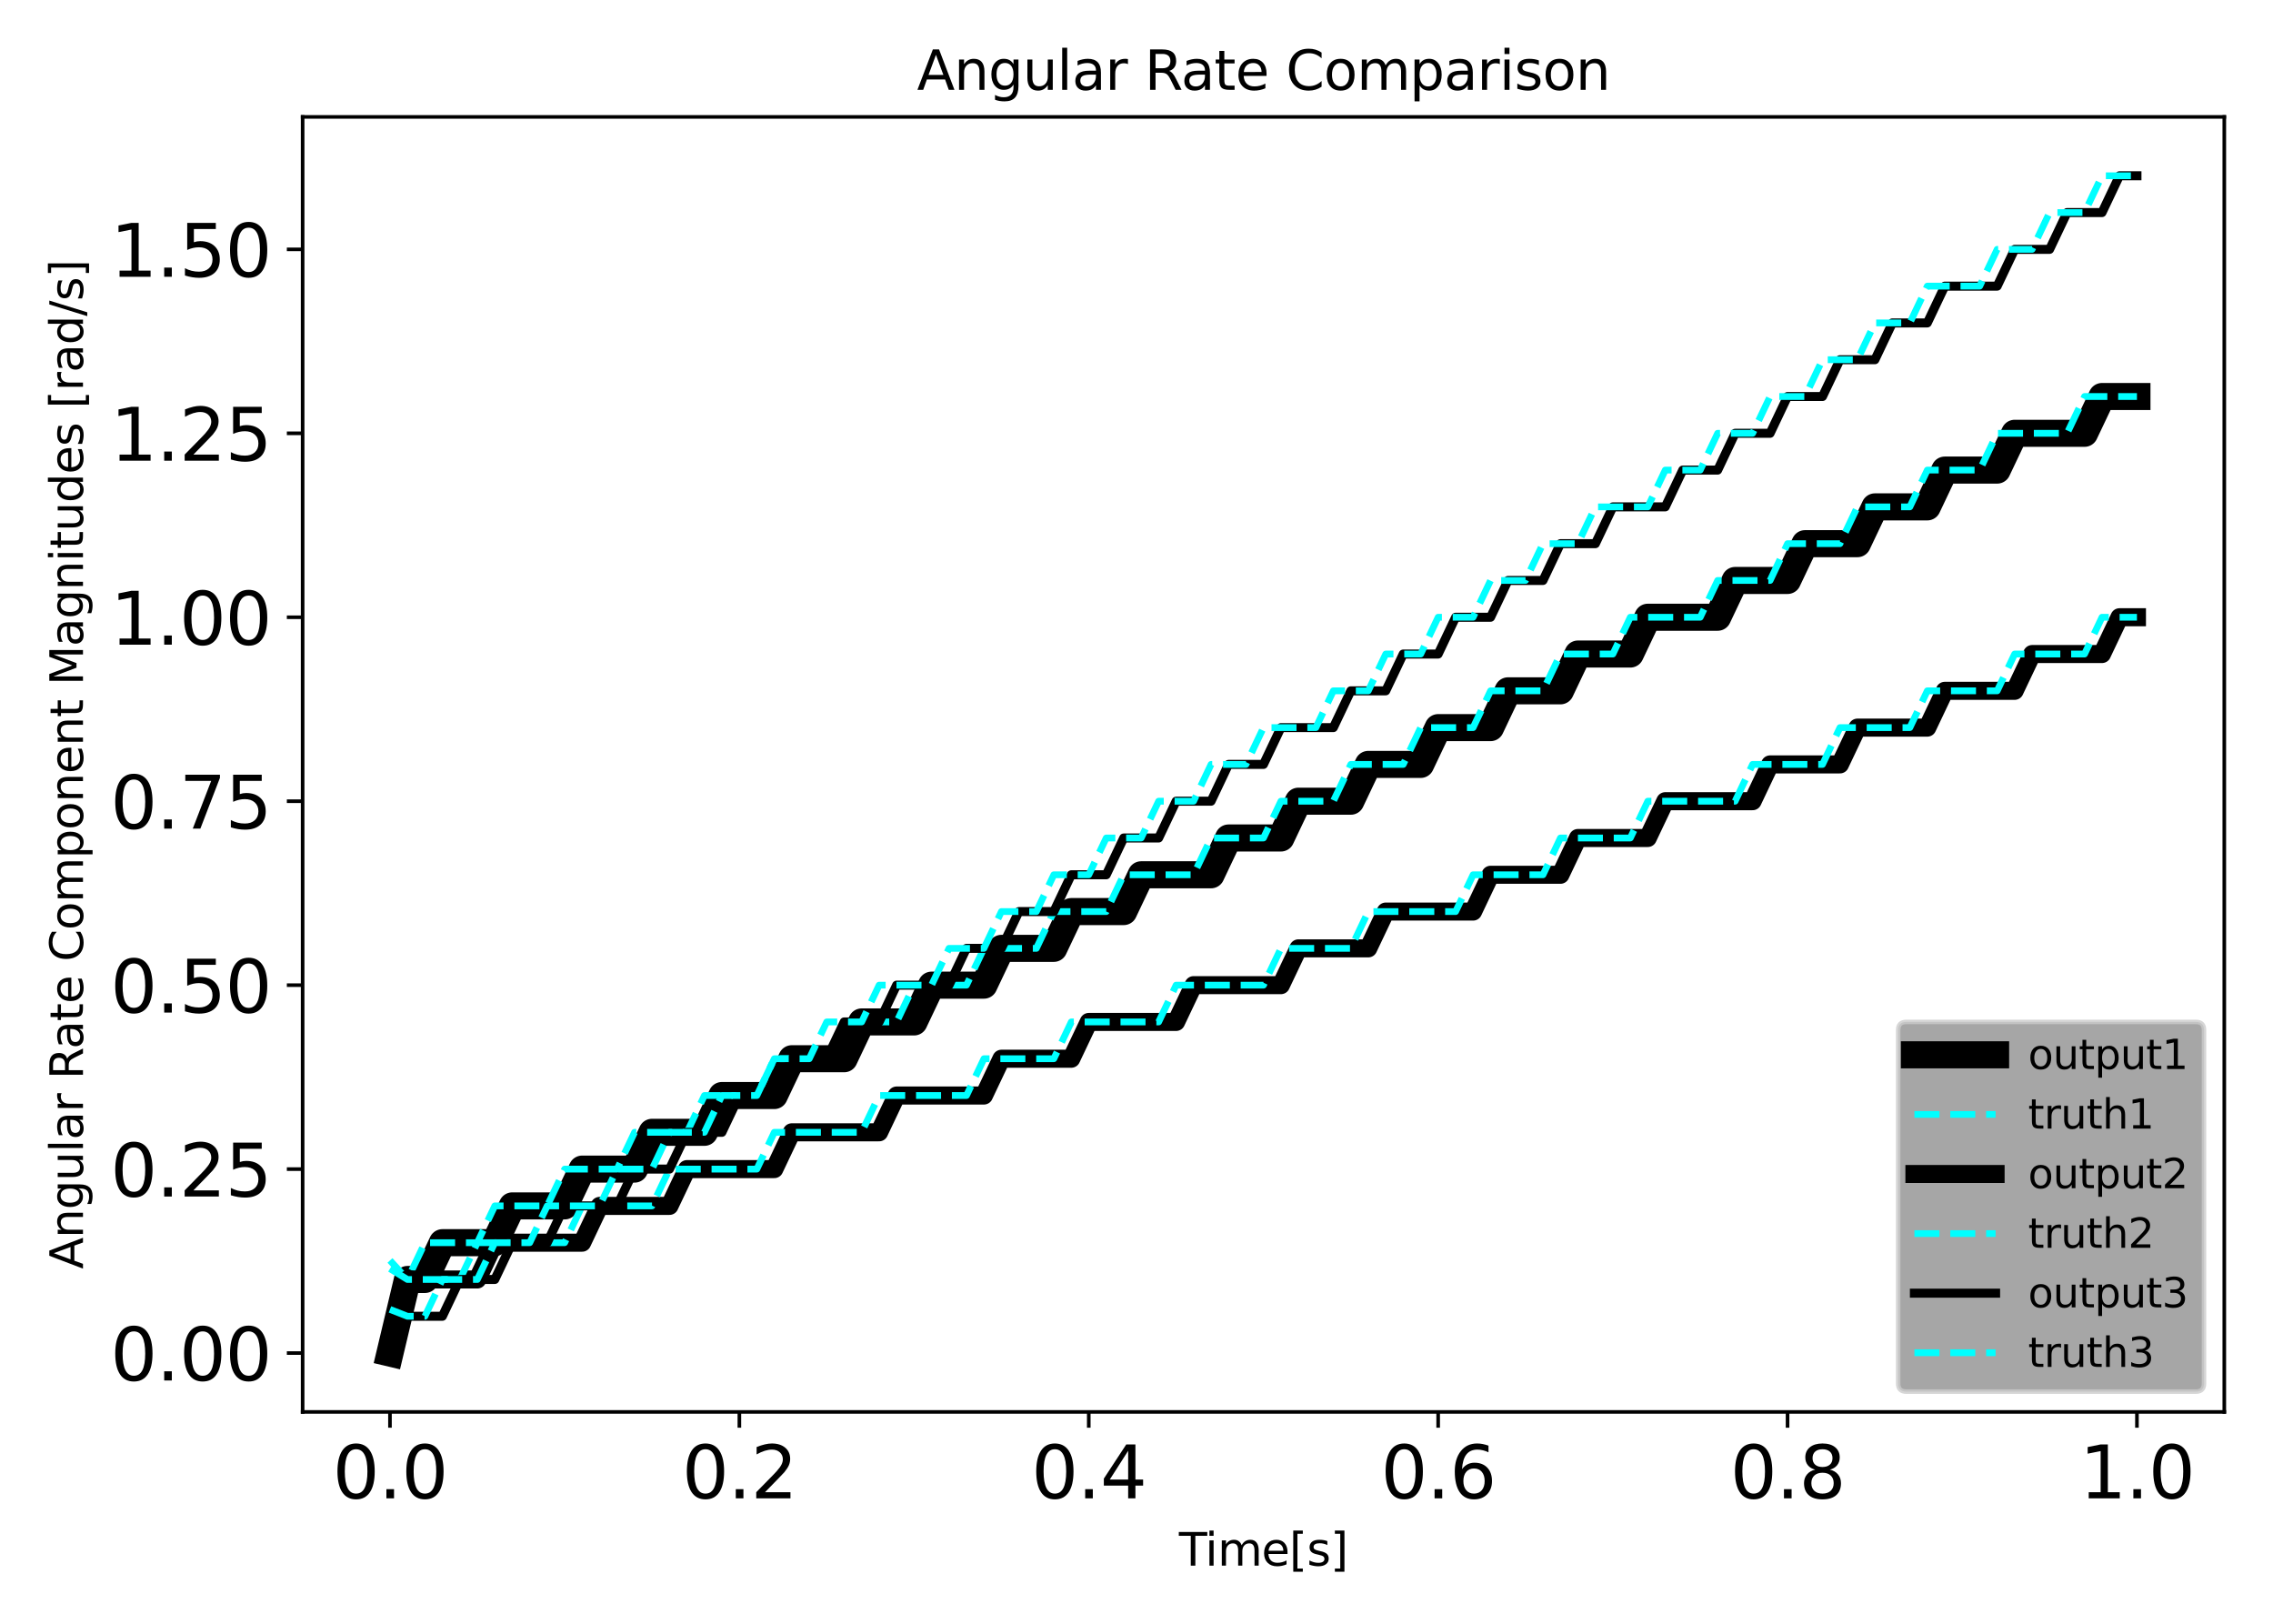 <?xml version="1.0" encoding="utf-8" standalone="no"?>
<!DOCTYPE svg PUBLIC "-//W3C//DTD SVG 1.1//EN"
  "http://www.w3.org/Graphics/SVG/1.1/DTD/svg11.dtd">
<svg xmlns:xlink="http://www.w3.org/1999/xlink" width="504pt" height="360pt" viewBox="0 0 504 360" xmlns="http://www.w3.org/2000/svg" version="1.1">
 <defs>
  <style type="text/css">*{stroke-linejoin: round; stroke-linecap: butt}</style>
 </defs>
 <g id="figure_1">
  <g id="patch_1">
   <path d="M 0 360 
L 504 360 
L 504 0 
L 0 0 
L 0 360 
z
" style="fill: none"/>
  </g>
  <g id="axes_1">
   <g id="patch_2">
    <path d="M 67.103 313.037 
L 493.2 313.037 
L 493.2 25.918 
L 67.103 25.918 
L 67.103 313.037 
z
" style="fill: none"/>
   </g>
   <g id="matplotlib.axis_1">
    <g id="xtick_1">
     <g id="line2d_1">
      <defs>
       <path id="m5fe03d85af" d="M 0 0 
L 0 3.5 
" style="stroke: #000000; stroke-width: 0.8"/>
      </defs>
      <g>
       <use xlink:href="#m5fe03d85af" x="86.471" y="313.037" style="stroke: #000000; stroke-width: 0.8"/>
      </g>
     </g>
     <g id="text_1">
      <!-- 0.0 -->
      <g transform="translate(73.749 332.194) scale(0.16 -0.16)">
       <defs>
        <path id="DejaVuSans-30" d="M 2034 4250 
Q 1547 4250 1301 3770 
Q 1056 3291 1056 2328 
Q 1056 1369 1301 889 
Q 1547 409 2034 409 
Q 2525 409 2770 889 
Q 3016 1369 3016 2328 
Q 3016 3291 2770 3770 
Q 2525 4250 2034 4250 
z
M 2034 4750 
Q 2819 4750 3233 4129 
Q 3647 3509 3647 2328 
Q 3647 1150 3233 529 
Q 2819 -91 2034 -91 
Q 1250 -91 836 529 
Q 422 1150 422 2328 
Q 422 3509 836 4129 
Q 1250 4750 2034 4750 
z
" transform="scale(0.016)"/>
        <path id="DejaVuSans-2e" d="M 684 794 
L 1344 794 
L 1344 0 
L 684 0 
L 684 794 
z
" transform="scale(0.016)"/>
       </defs>
       <use xlink:href="#DejaVuSans-30"/>
       <use xlink:href="#DejaVuSans-2e" x="63.623"/>
       <use xlink:href="#DejaVuSans-30" x="95.41"/>
      </g>
     </g>
    </g>
    <g id="xtick_2">
     <g id="line2d_2">
      <g>
       <use xlink:href="#m5fe03d85af" x="163.943" y="313.037" style="stroke: #000000; stroke-width: 0.8"/>
      </g>
     </g>
     <g id="text_2">
      <!-- 0.2 -->
      <g transform="translate(151.221 332.194) scale(0.16 -0.16)">
       <defs>
        <path id="DejaVuSans-32" d="M 1228 531 
L 3431 531 
L 3431 0 
L 469 0 
L 469 531 
Q 828 903 1448 1529 
Q 2069 2156 2228 2338 
Q 2531 2678 2651 2914 
Q 2772 3150 2772 3378 
Q 2772 3750 2511 3984 
Q 2250 4219 1831 4219 
Q 1534 4219 1204 4116 
Q 875 4013 500 3803 
L 500 4441 
Q 881 4594 1212 4672 
Q 1544 4750 1819 4750 
Q 2544 4750 2975 4387 
Q 3406 4025 3406 3419 
Q 3406 3131 3298 2873 
Q 3191 2616 2906 2266 
Q 2828 2175 2409 1742 
Q 1991 1309 1228 531 
z
" transform="scale(0.016)"/>
       </defs>
       <use xlink:href="#DejaVuSans-30"/>
       <use xlink:href="#DejaVuSans-2e" x="63.623"/>
       <use xlink:href="#DejaVuSans-32" x="95.41"/>
      </g>
     </g>
    </g>
    <g id="xtick_3">
     <g id="line2d_3">
      <g>
       <use xlink:href="#m5fe03d85af" x="241.415" y="313.037" style="stroke: #000000; stroke-width: 0.8"/>
      </g>
     </g>
     <g id="text_3">
      <!-- 0.4 -->
      <g transform="translate(228.693 332.194) scale(0.16 -0.16)">
       <defs>
        <path id="DejaVuSans-34" d="M 2419 4116 
L 825 1625 
L 2419 1625 
L 2419 4116 
z
M 2253 4666 
L 3047 4666 
L 3047 1625 
L 3713 1625 
L 3713 1100 
L 3047 1100 
L 3047 0 
L 2419 0 
L 2419 1100 
L 313 1100 
L 313 1709 
L 2253 4666 
z
" transform="scale(0.016)"/>
       </defs>
       <use xlink:href="#DejaVuSans-30"/>
       <use xlink:href="#DejaVuSans-2e" x="63.623"/>
       <use xlink:href="#DejaVuSans-34" x="95.41"/>
      </g>
     </g>
    </g>
    <g id="xtick_4">
     <g id="line2d_4">
      <g>
       <use xlink:href="#m5fe03d85af" x="318.888" y="313.037" style="stroke: #000000; stroke-width: 0.8"/>
      </g>
     </g>
     <g id="text_4">
      <!-- 0.6 -->
      <g transform="translate(306.165 332.194) scale(0.16 -0.16)">
       <defs>
        <path id="DejaVuSans-36" d="M 2113 2584 
Q 1688 2584 1439 2293 
Q 1191 2003 1191 1497 
Q 1191 994 1439 701 
Q 1688 409 2113 409 
Q 2538 409 2786 701 
Q 3034 994 3034 1497 
Q 3034 2003 2786 2293 
Q 2538 2584 2113 2584 
z
M 3366 4563 
L 3366 3988 
Q 3128 4100 2886 4159 
Q 2644 4219 2406 4219 
Q 1781 4219 1451 3797 
Q 1122 3375 1075 2522 
Q 1259 2794 1537 2939 
Q 1816 3084 2150 3084 
Q 2853 3084 3261 2657 
Q 3669 2231 3669 1497 
Q 3669 778 3244 343 
Q 2819 -91 2113 -91 
Q 1303 -91 875 529 
Q 447 1150 447 2328 
Q 447 3434 972 4092 
Q 1497 4750 2381 4750 
Q 2619 4750 2861 4703 
Q 3103 4656 3366 4563 
z
" transform="scale(0.016)"/>
       </defs>
       <use xlink:href="#DejaVuSans-30"/>
       <use xlink:href="#DejaVuSans-2e" x="63.623"/>
       <use xlink:href="#DejaVuSans-36" x="95.41"/>
      </g>
     </g>
    </g>
    <g id="xtick_5">
     <g id="line2d_5">
      <g>
       <use xlink:href="#m5fe03d85af" x="396.36" y="313.037" style="stroke: #000000; stroke-width: 0.8"/>
      </g>
     </g>
     <g id="text_5">
      <!-- 0.8 -->
      <g transform="translate(383.637 332.194) scale(0.16 -0.16)">
       <defs>
        <path id="DejaVuSans-38" d="M 2034 2216 
Q 1584 2216 1326 1975 
Q 1069 1734 1069 1313 
Q 1069 891 1326 650 
Q 1584 409 2034 409 
Q 2484 409 2743 651 
Q 3003 894 3003 1313 
Q 3003 1734 2745 1975 
Q 2488 2216 2034 2216 
z
M 1403 2484 
Q 997 2584 770 2862 
Q 544 3141 544 3541 
Q 544 4100 942 4425 
Q 1341 4750 2034 4750 
Q 2731 4750 3128 4425 
Q 3525 4100 3525 3541 
Q 3525 3141 3298 2862 
Q 3072 2584 2669 2484 
Q 3125 2378 3379 2068 
Q 3634 1759 3634 1313 
Q 3634 634 3220 271 
Q 2806 -91 2034 -91 
Q 1263 -91 848 271 
Q 434 634 434 1313 
Q 434 1759 690 2068 
Q 947 2378 1403 2484 
z
M 1172 3481 
Q 1172 3119 1398 2916 
Q 1625 2713 2034 2713 
Q 2441 2713 2670 2916 
Q 2900 3119 2900 3481 
Q 2900 3844 2670 4047 
Q 2441 4250 2034 4250 
Q 1625 4250 1398 4047 
Q 1172 3844 1172 3481 
z
" transform="scale(0.016)"/>
       </defs>
       <use xlink:href="#DejaVuSans-30"/>
       <use xlink:href="#DejaVuSans-2e" x="63.623"/>
       <use xlink:href="#DejaVuSans-38" x="95.41"/>
      </g>
     </g>
    </g>
    <g id="xtick_6">
     <g id="line2d_6">
      <g>
       <use xlink:href="#m5fe03d85af" x="473.832" y="313.037" style="stroke: #000000; stroke-width: 0.8"/>
      </g>
     </g>
     <g id="text_6">
      <!-- 1.0 -->
      <g transform="translate(461.109 332.194) scale(0.16 -0.16)">
       <defs>
        <path id="DejaVuSans-31" d="M 794 531 
L 1825 531 
L 1825 4091 
L 703 3866 
L 703 4441 
L 1819 4666 
L 2450 4666 
L 2450 531 
L 3481 531 
L 3481 0 
L 794 0 
L 794 531 
z
" transform="scale(0.016)"/>
       </defs>
       <use xlink:href="#DejaVuSans-31"/>
       <use xlink:href="#DejaVuSans-2e" x="63.623"/>
       <use xlink:href="#DejaVuSans-30" x="95.41"/>
      </g>
     </g>
    </g>
    <g id="text_7">
     <!-- Time[s] -->
     <g transform="translate(261.412 347.12) scale(0.1 -0.1)">
      <defs>
       <path id="DejaVuSans-54" d="M -19 4666 
L 3928 4666 
L 3928 4134 
L 2272 4134 
L 2272 0 
L 1638 0 
L 1638 4134 
L -19 4134 
L -19 4666 
z
" transform="scale(0.016)"/>
       <path id="DejaVuSans-69" d="M 603 3500 
L 1178 3500 
L 1178 0 
L 603 0 
L 603 3500 
z
M 603 4863 
L 1178 4863 
L 1178 4134 
L 603 4134 
L 603 4863 
z
" transform="scale(0.016)"/>
       <path id="DejaVuSans-6d" d="M 3328 2828 
Q 3544 3216 3844 3400 
Q 4144 3584 4550 3584 
Q 5097 3584 5394 3201 
Q 5691 2819 5691 2113 
L 5691 0 
L 5113 0 
L 5113 2094 
Q 5113 2597 4934 2840 
Q 4756 3084 4391 3084 
Q 3944 3084 3684 2787 
Q 3425 2491 3425 1978 
L 3425 0 
L 2847 0 
L 2847 2094 
Q 2847 2600 2669 2842 
Q 2491 3084 2119 3084 
Q 1678 3084 1418 2786 
Q 1159 2488 1159 1978 
L 1159 0 
L 581 0 
L 581 3500 
L 1159 3500 
L 1159 2956 
Q 1356 3278 1631 3431 
Q 1906 3584 2284 3584 
Q 2666 3584 2933 3390 
Q 3200 3197 3328 2828 
z
" transform="scale(0.016)"/>
       <path id="DejaVuSans-65" d="M 3597 1894 
L 3597 1613 
L 953 1613 
Q 991 1019 1311 708 
Q 1631 397 2203 397 
Q 2534 397 2845 478 
Q 3156 559 3463 722 
L 3463 178 
Q 3153 47 2828 -22 
Q 2503 -91 2169 -91 
Q 1331 -91 842 396 
Q 353 884 353 1716 
Q 353 2575 817 3079 
Q 1281 3584 2069 3584 
Q 2775 3584 3186 3129 
Q 3597 2675 3597 1894 
z
M 3022 2063 
Q 3016 2534 2758 2815 
Q 2500 3097 2075 3097 
Q 1594 3097 1305 2825 
Q 1016 2553 972 2059 
L 3022 2063 
z
" transform="scale(0.016)"/>
       <path id="DejaVuSans-5b" d="M 550 4863 
L 1875 4863 
L 1875 4416 
L 1125 4416 
L 1125 -397 
L 1875 -397 
L 1875 -844 
L 550 -844 
L 550 4863 
z
" transform="scale(0.016)"/>
       <path id="DejaVuSans-73" d="M 2834 3397 
L 2834 2853 
Q 2591 2978 2328 3040 
Q 2066 3103 1784 3103 
Q 1356 3103 1142 2972 
Q 928 2841 928 2578 
Q 928 2378 1081 2264 
Q 1234 2150 1697 2047 
L 1894 2003 
Q 2506 1872 2764 1633 
Q 3022 1394 3022 966 
Q 3022 478 2636 193 
Q 2250 -91 1575 -91 
Q 1294 -91 989 -36 
Q 684 19 347 128 
L 347 722 
Q 666 556 975 473 
Q 1284 391 1588 391 
Q 1994 391 2212 530 
Q 2431 669 2431 922 
Q 2431 1156 2273 1281 
Q 2116 1406 1581 1522 
L 1381 1569 
Q 847 1681 609 1914 
Q 372 2147 372 2553 
Q 372 3047 722 3315 
Q 1072 3584 1716 3584 
Q 2034 3584 2315 3537 
Q 2597 3491 2834 3397 
z
" transform="scale(0.016)"/>
       <path id="DejaVuSans-5d" d="M 1947 4863 
L 1947 -844 
L 622 -844 
L 622 -397 
L 1369 -397 
L 1369 4416 
L 622 4416 
L 622 4863 
L 1947 4863 
z
" transform="scale(0.016)"/>
      </defs>
      <use xlink:href="#DejaVuSans-54"/>
      <use xlink:href="#DejaVuSans-69" x="57.959"/>
      <use xlink:href="#DejaVuSans-6d" x="85.742"/>
      <use xlink:href="#DejaVuSans-65" x="183.154"/>
      <use xlink:href="#DejaVuSans-5b" x="244.678"/>
      <use xlink:href="#DejaVuSans-73" x="283.691"/>
      <use xlink:href="#DejaVuSans-5d" x="335.791"/>
     </g>
    </g>
   </g>
   <g id="matplotlib.axis_2">
    <g id="ytick_1">
     <g id="line2d_7">
      <defs>
       <path id="ma7ca29116f" d="M 0 0 
L -3.5 0 
" style="stroke: #000000; stroke-width: 0.8"/>
      </defs>
      <g>
       <use xlink:href="#ma7ca29116f" x="67.103" y="299.986" style="stroke: #000000; stroke-width: 0.8"/>
      </g>
     </g>
     <g id="text_8">
      <!-- 0.00 -->
      <g transform="translate(24.478 306.065) scale(0.16 -0.16)">
       <use xlink:href="#DejaVuSans-30"/>
       <use xlink:href="#DejaVuSans-2e" x="63.623"/>
       <use xlink:href="#DejaVuSans-30" x="95.41"/>
       <use xlink:href="#DejaVuSans-30" x="159.033"/>
      </g>
     </g>
    </g>
    <g id="ytick_2">
     <g id="line2d_8">
      <g>
       <use xlink:href="#ma7ca29116f" x="67.103" y="259.202" style="stroke: #000000; stroke-width: 0.8"/>
      </g>
     </g>
     <g id="text_9">
      <!-- 0.25 -->
      <g transform="translate(24.478 265.281) scale(0.16 -0.16)">
       <defs>
        <path id="DejaVuSans-35" d="M 691 4666 
L 3169 4666 
L 3169 4134 
L 1269 4134 
L 1269 2991 
Q 1406 3038 1543 3061 
Q 1681 3084 1819 3084 
Q 2600 3084 3056 2656 
Q 3513 2228 3513 1497 
Q 3513 744 3044 326 
Q 2575 -91 1722 -91 
Q 1428 -91 1123 -41 
Q 819 9 494 109 
L 494 744 
Q 775 591 1075 516 
Q 1375 441 1709 441 
Q 2250 441 2565 725 
Q 2881 1009 2881 1497 
Q 2881 1984 2565 2268 
Q 2250 2553 1709 2553 
Q 1456 2553 1204 2497 
Q 953 2441 691 2322 
L 691 4666 
z
" transform="scale(0.016)"/>
       </defs>
       <use xlink:href="#DejaVuSans-30"/>
       <use xlink:href="#DejaVuSans-2e" x="63.623"/>
       <use xlink:href="#DejaVuSans-32" x="95.41"/>
       <use xlink:href="#DejaVuSans-35" x="159.033"/>
      </g>
     </g>
    </g>
    <g id="ytick_3">
     <g id="line2d_9">
      <g>
       <use xlink:href="#ma7ca29116f" x="67.103" y="218.418" style="stroke: #000000; stroke-width: 0.8"/>
      </g>
     </g>
     <g id="text_10">
      <!-- 0.50 -->
      <g transform="translate(24.478 224.497) scale(0.16 -0.16)">
       <use xlink:href="#DejaVuSans-30"/>
       <use xlink:href="#DejaVuSans-2e" x="63.623"/>
       <use xlink:href="#DejaVuSans-35" x="95.41"/>
       <use xlink:href="#DejaVuSans-30" x="159.033"/>
      </g>
     </g>
    </g>
    <g id="ytick_4">
     <g id="line2d_10">
      <g>
       <use xlink:href="#ma7ca29116f" x="67.103" y="177.634" style="stroke: #000000; stroke-width: 0.8"/>
      </g>
     </g>
     <g id="text_11">
      <!-- 0.75 -->
      <g transform="translate(24.478 183.713) scale(0.16 -0.16)">
       <defs>
        <path id="DejaVuSans-37" d="M 525 4666 
L 3525 4666 
L 3525 4397 
L 1831 0 
L 1172 0 
L 2766 4134 
L 525 4134 
L 525 4666 
z
" transform="scale(0.016)"/>
       </defs>
       <use xlink:href="#DejaVuSans-30"/>
       <use xlink:href="#DejaVuSans-2e" x="63.623"/>
       <use xlink:href="#DejaVuSans-37" x="95.41"/>
       <use xlink:href="#DejaVuSans-35" x="159.033"/>
      </g>
     </g>
    </g>
    <g id="ytick_5">
     <g id="line2d_11">
      <g>
       <use xlink:href="#ma7ca29116f" x="67.103" y="136.85" style="stroke: #000000; stroke-width: 0.8"/>
      </g>
     </g>
     <g id="text_12">
      <!-- 1.00 -->
      <g transform="translate(24.478 142.929) scale(0.16 -0.16)">
       <use xlink:href="#DejaVuSans-31"/>
       <use xlink:href="#DejaVuSans-2e" x="63.623"/>
       <use xlink:href="#DejaVuSans-30" x="95.41"/>
       <use xlink:href="#DejaVuSans-30" x="159.033"/>
      </g>
     </g>
    </g>
    <g id="ytick_6">
     <g id="line2d_12">
      <g>
       <use xlink:href="#ma7ca29116f" x="67.103" y="96.066" style="stroke: #000000; stroke-width: 0.8"/>
      </g>
     </g>
     <g id="text_13">
      <!-- 1.25 -->
      <g transform="translate(24.478 102.145) scale(0.16 -0.16)">
       <use xlink:href="#DejaVuSans-31"/>
       <use xlink:href="#DejaVuSans-2e" x="63.623"/>
       <use xlink:href="#DejaVuSans-32" x="95.41"/>
       <use xlink:href="#DejaVuSans-35" x="159.033"/>
      </g>
     </g>
    </g>
    <g id="ytick_7">
     <g id="line2d_13">
      <g>
       <use xlink:href="#ma7ca29116f" x="67.103" y="55.283" style="stroke: #000000; stroke-width: 0.8"/>
      </g>
     </g>
     <g id="text_14">
      <!-- 1.50 -->
      <g transform="translate(24.478 61.361) scale(0.16 -0.16)">
       <use xlink:href="#DejaVuSans-31"/>
       <use xlink:href="#DejaVuSans-2e" x="63.623"/>
       <use xlink:href="#DejaVuSans-35" x="95.41"/>
       <use xlink:href="#DejaVuSans-30" x="159.033"/>
      </g>
     </g>
    </g>
    <g id="text_15">
     <!-- Angular Rate Component Magnitudes [rad/s] -->
     <g transform="translate(18.398 281.345) rotate(-90) scale(0.1 -0.1)">
      <defs>
       <path id="DejaVuSans-41" d="M 2188 4044 
L 1331 1722 
L 3047 1722 
L 2188 4044 
z
M 1831 4666 
L 2547 4666 
L 4325 0 
L 3669 0 
L 3244 1197 
L 1141 1197 
L 716 0 
L 50 0 
L 1831 4666 
z
" transform="scale(0.016)"/>
       <path id="DejaVuSans-6e" d="M 3513 2113 
L 3513 0 
L 2938 0 
L 2938 2094 
Q 2938 2591 2744 2837 
Q 2550 3084 2163 3084 
Q 1697 3084 1428 2787 
Q 1159 2491 1159 1978 
L 1159 0 
L 581 0 
L 581 3500 
L 1159 3500 
L 1159 2956 
Q 1366 3272 1645 3428 
Q 1925 3584 2291 3584 
Q 2894 3584 3203 3211 
Q 3513 2838 3513 2113 
z
" transform="scale(0.016)"/>
       <path id="DejaVuSans-67" d="M 2906 1791 
Q 2906 2416 2648 2759 
Q 2391 3103 1925 3103 
Q 1463 3103 1205 2759 
Q 947 2416 947 1791 
Q 947 1169 1205 825 
Q 1463 481 1925 481 
Q 2391 481 2648 825 
Q 2906 1169 2906 1791 
z
M 3481 434 
Q 3481 -459 3084 -895 
Q 2688 -1331 1869 -1331 
Q 1566 -1331 1297 -1286 
Q 1028 -1241 775 -1147 
L 775 -588 
Q 1028 -725 1275 -790 
Q 1522 -856 1778 -856 
Q 2344 -856 2625 -561 
Q 2906 -266 2906 331 
L 2906 616 
Q 2728 306 2450 153 
Q 2172 0 1784 0 
Q 1141 0 747 490 
Q 353 981 353 1791 
Q 353 2603 747 3093 
Q 1141 3584 1784 3584 
Q 2172 3584 2450 3431 
Q 2728 3278 2906 2969 
L 2906 3500 
L 3481 3500 
L 3481 434 
z
" transform="scale(0.016)"/>
       <path id="DejaVuSans-75" d="M 544 1381 
L 544 3500 
L 1119 3500 
L 1119 1403 
Q 1119 906 1312 657 
Q 1506 409 1894 409 
Q 2359 409 2629 706 
Q 2900 1003 2900 1516 
L 2900 3500 
L 3475 3500 
L 3475 0 
L 2900 0 
L 2900 538 
Q 2691 219 2414 64 
Q 2138 -91 1772 -91 
Q 1169 -91 856 284 
Q 544 659 544 1381 
z
M 1991 3584 
L 1991 3584 
z
" transform="scale(0.016)"/>
       <path id="DejaVuSans-6c" d="M 603 4863 
L 1178 4863 
L 1178 0 
L 603 0 
L 603 4863 
z
" transform="scale(0.016)"/>
       <path id="DejaVuSans-61" d="M 2194 1759 
Q 1497 1759 1228 1600 
Q 959 1441 959 1056 
Q 959 750 1161 570 
Q 1363 391 1709 391 
Q 2188 391 2477 730 
Q 2766 1069 2766 1631 
L 2766 1759 
L 2194 1759 
z
M 3341 1997 
L 3341 0 
L 2766 0 
L 2766 531 
Q 2569 213 2275 61 
Q 1981 -91 1556 -91 
Q 1019 -91 701 211 
Q 384 513 384 1019 
Q 384 1609 779 1909 
Q 1175 2209 1959 2209 
L 2766 2209 
L 2766 2266 
Q 2766 2663 2505 2880 
Q 2244 3097 1772 3097 
Q 1472 3097 1187 3025 
Q 903 2953 641 2809 
L 641 3341 
Q 956 3463 1253 3523 
Q 1550 3584 1831 3584 
Q 2591 3584 2966 3190 
Q 3341 2797 3341 1997 
z
" transform="scale(0.016)"/>
       <path id="DejaVuSans-72" d="M 2631 2963 
Q 2534 3019 2420 3045 
Q 2306 3072 2169 3072 
Q 1681 3072 1420 2755 
Q 1159 2438 1159 1844 
L 1159 0 
L 581 0 
L 581 3500 
L 1159 3500 
L 1159 2956 
Q 1341 3275 1631 3429 
Q 1922 3584 2338 3584 
Q 2397 3584 2469 3576 
Q 2541 3569 2628 3553 
L 2631 2963 
z
" transform="scale(0.016)"/>
       <path id="DejaVuSans-20" transform="scale(0.016)"/>
       <path id="DejaVuSans-52" d="M 2841 2188 
Q 3044 2119 3236 1894 
Q 3428 1669 3622 1275 
L 4263 0 
L 3584 0 
L 2988 1197 
Q 2756 1666 2539 1819 
Q 2322 1972 1947 1972 
L 1259 1972 
L 1259 0 
L 628 0 
L 628 4666 
L 2053 4666 
Q 2853 4666 3247 4331 
Q 3641 3997 3641 3322 
Q 3641 2881 3436 2590 
Q 3231 2300 2841 2188 
z
M 1259 4147 
L 1259 2491 
L 2053 2491 
Q 2509 2491 2742 2702 
Q 2975 2913 2975 3322 
Q 2975 3731 2742 3939 
Q 2509 4147 2053 4147 
L 1259 4147 
z
" transform="scale(0.016)"/>
       <path id="DejaVuSans-74" d="M 1172 4494 
L 1172 3500 
L 2356 3500 
L 2356 3053 
L 1172 3053 
L 1172 1153 
Q 1172 725 1289 603 
Q 1406 481 1766 481 
L 2356 481 
L 2356 0 
L 1766 0 
Q 1100 0 847 248 
Q 594 497 594 1153 
L 594 3053 
L 172 3053 
L 172 3500 
L 594 3500 
L 594 4494 
L 1172 4494 
z
" transform="scale(0.016)"/>
       <path id="DejaVuSans-43" d="M 4122 4306 
L 4122 3641 
Q 3803 3938 3442 4084 
Q 3081 4231 2675 4231 
Q 1875 4231 1450 3742 
Q 1025 3253 1025 2328 
Q 1025 1406 1450 917 
Q 1875 428 2675 428 
Q 3081 428 3442 575 
Q 3803 722 4122 1019 
L 4122 359 
Q 3791 134 3420 21 
Q 3050 -91 2638 -91 
Q 1578 -91 968 557 
Q 359 1206 359 2328 
Q 359 3453 968 4101 
Q 1578 4750 2638 4750 
Q 3056 4750 3426 4639 
Q 3797 4528 4122 4306 
z
" transform="scale(0.016)"/>
       <path id="DejaVuSans-6f" d="M 1959 3097 
Q 1497 3097 1228 2736 
Q 959 2375 959 1747 
Q 959 1119 1226 758 
Q 1494 397 1959 397 
Q 2419 397 2687 759 
Q 2956 1122 2956 1747 
Q 2956 2369 2687 2733 
Q 2419 3097 1959 3097 
z
M 1959 3584 
Q 2709 3584 3137 3096 
Q 3566 2609 3566 1747 
Q 3566 888 3137 398 
Q 2709 -91 1959 -91 
Q 1206 -91 779 398 
Q 353 888 353 1747 
Q 353 2609 779 3096 
Q 1206 3584 1959 3584 
z
" transform="scale(0.016)"/>
       <path id="DejaVuSans-70" d="M 1159 525 
L 1159 -1331 
L 581 -1331 
L 581 3500 
L 1159 3500 
L 1159 2969 
Q 1341 3281 1617 3432 
Q 1894 3584 2278 3584 
Q 2916 3584 3314 3078 
Q 3713 2572 3713 1747 
Q 3713 922 3314 415 
Q 2916 -91 2278 -91 
Q 1894 -91 1617 61 
Q 1341 213 1159 525 
z
M 3116 1747 
Q 3116 2381 2855 2742 
Q 2594 3103 2138 3103 
Q 1681 3103 1420 2742 
Q 1159 2381 1159 1747 
Q 1159 1113 1420 752 
Q 1681 391 2138 391 
Q 2594 391 2855 752 
Q 3116 1113 3116 1747 
z
" transform="scale(0.016)"/>
       <path id="DejaVuSans-4d" d="M 628 4666 
L 1569 4666 
L 2759 1491 
L 3956 4666 
L 4897 4666 
L 4897 0 
L 4281 0 
L 4281 4097 
L 3078 897 
L 2444 897 
L 1241 4097 
L 1241 0 
L 628 0 
L 628 4666 
z
" transform="scale(0.016)"/>
       <path id="DejaVuSans-64" d="M 2906 2969 
L 2906 4863 
L 3481 4863 
L 3481 0 
L 2906 0 
L 2906 525 
Q 2725 213 2448 61 
Q 2172 -91 1784 -91 
Q 1150 -91 751 415 
Q 353 922 353 1747 
Q 353 2572 751 3078 
Q 1150 3584 1784 3584 
Q 2172 3584 2448 3432 
Q 2725 3281 2906 2969 
z
M 947 1747 
Q 947 1113 1208 752 
Q 1469 391 1925 391 
Q 2381 391 2643 752 
Q 2906 1113 2906 1747 
Q 2906 2381 2643 2742 
Q 2381 3103 1925 3103 
Q 1469 3103 1208 2742 
Q 947 2381 947 1747 
z
" transform="scale(0.016)"/>
       <path id="DejaVuSans-2f" d="M 1625 4666 
L 2156 4666 
L 531 -594 
L 0 -594 
L 1625 4666 
z
" transform="scale(0.016)"/>
      </defs>
      <use xlink:href="#DejaVuSans-41"/>
      <use xlink:href="#DejaVuSans-6e" x="68.408"/>
      <use xlink:href="#DejaVuSans-67" x="131.787"/>
      <use xlink:href="#DejaVuSans-75" x="195.264"/>
      <use xlink:href="#DejaVuSans-6c" x="258.643"/>
      <use xlink:href="#DejaVuSans-61" x="286.426"/>
      <use xlink:href="#DejaVuSans-72" x="347.705"/>
      <use xlink:href="#DejaVuSans-20" x="388.818"/>
      <use xlink:href="#DejaVuSans-52" x="420.605"/>
      <use xlink:href="#DejaVuSans-61" x="487.838"/>
      <use xlink:href="#DejaVuSans-74" x="549.117"/>
      <use xlink:href="#DejaVuSans-65" x="588.326"/>
      <use xlink:href="#DejaVuSans-20" x="649.85"/>
      <use xlink:href="#DejaVuSans-43" x="681.637"/>
      <use xlink:href="#DejaVuSans-6f" x="751.461"/>
      <use xlink:href="#DejaVuSans-6d" x="812.643"/>
      <use xlink:href="#DejaVuSans-70" x="910.055"/>
      <use xlink:href="#DejaVuSans-6f" x="973.531"/>
      <use xlink:href="#DejaVuSans-6e" x="1034.713"/>
      <use xlink:href="#DejaVuSans-65" x="1098.092"/>
      <use xlink:href="#DejaVuSans-6e" x="1159.615"/>
      <use xlink:href="#DejaVuSans-74" x="1222.994"/>
      <use xlink:href="#DejaVuSans-20" x="1262.203"/>
      <use xlink:href="#DejaVuSans-4d" x="1293.99"/>
      <use xlink:href="#DejaVuSans-61" x="1380.27"/>
      <use xlink:href="#DejaVuSans-67" x="1441.549"/>
      <use xlink:href="#DejaVuSans-6e" x="1505.025"/>
      <use xlink:href="#DejaVuSans-69" x="1568.404"/>
      <use xlink:href="#DejaVuSans-74" x="1596.188"/>
      <use xlink:href="#DejaVuSans-75" x="1635.396"/>
      <use xlink:href="#DejaVuSans-64" x="1698.775"/>
      <use xlink:href="#DejaVuSans-65" x="1762.252"/>
      <use xlink:href="#DejaVuSans-73" x="1823.775"/>
      <use xlink:href="#DejaVuSans-20" x="1875.875"/>
      <use xlink:href="#DejaVuSans-5b" x="1907.662"/>
      <use xlink:href="#DejaVuSans-72" x="1946.676"/>
      <use xlink:href="#DejaVuSans-61" x="1987.789"/>
      <use xlink:href="#DejaVuSans-64" x="2049.068"/>
      <use xlink:href="#DejaVuSans-2f" x="2112.545"/>
      <use xlink:href="#DejaVuSans-73" x="2146.236"/>
      <use xlink:href="#DejaVuSans-5d" x="2198.336"/>
     </g>
    </g>
   </g>
   <g id="line2d_14">
    <path d="M 86.471 299.986 
L 90.345 283.672 
L 94.218 283.672 
L 98.092 275.516 
L 101.966 275.516 
L 105.839 275.516 
L 109.713 275.516 
L 113.586 267.359 
L 117.46 267.359 
L 121.334 267.359 
L 125.207 267.359 
L 129.081 259.202 
L 132.954 259.202 
L 136.828 259.202 
L 140.702 259.202 
L 144.575 251.045 
L 148.449 251.045 
L 152.322 251.045 
L 156.196 251.045 
L 160.07 242.889 
L 163.943 242.889 
L 167.817 242.889 
L 171.691 242.889 
L 175.564 234.732 
L 179.438 234.732 
L 183.311 234.732 
L 187.185 234.732 
L 191.059 226.575 
L 194.932 226.575 
L 198.806 226.575 
L 202.679 226.575 
L 206.553 218.418 
L 210.427 218.418 
L 214.3 218.418 
L 218.174 218.418 
L 222.047 210.261 
L 225.921 210.261 
L 229.795 210.261 
L 233.668 210.261 
L 237.542 202.105 
L 241.415 202.105 
L 245.289 202.105 
L 249.163 202.105 
L 253.036 193.948 
L 256.91 193.948 
L 260.784 193.948 
L 264.657 193.948 
L 268.531 193.948 
L 272.404 185.791 
L 276.278 185.791 
L 280.152 185.791 
L 284.025 185.791 
L 287.899 177.634 
L 291.772 177.634 
L 295.646 177.634 
L 299.52 177.634 
L 303.393 169.477 
L 307.267 169.477 
L 311.14 169.477 
L 315.014 169.477 
L 318.888 161.321 
L 322.761 161.321 
L 326.635 161.321 
L 330.508 161.321 
L 334.382 153.164 
L 338.256 153.164 
L 342.129 153.164 
L 346.003 153.164 
L 349.877 145.007 
L 353.75 145.007 
L 357.624 145.007 
L 361.497 145.007 
L 365.371 136.85 
L 369.245 136.85 
L 373.118 136.85 
L 376.992 136.85 
L 380.865 136.85 
L 384.739 128.694 
L 388.613 128.694 
L 392.486 128.694 
L 396.36 128.694 
L 400.233 120.537 
L 404.107 120.537 
L 407.981 120.537 
L 411.854 120.537 
L 415.728 112.38 
L 419.601 112.38 
L 423.475 112.38 
L 427.349 112.38 
L 431.222 104.223 
L 435.096 104.223 
L 438.969 104.223 
L 442.843 104.223 
L 446.717 96.066 
L 450.59 96.066 
L 454.464 96.066 
L 458.338 96.066 
L 462.211 96.066 
L 466.085 87.91 
L 469.958 87.91 
L 473.832 87.91 
" clip-path="url(#p352422adc9)" style="fill: none; stroke: #000000; stroke-width: 6; stroke-linecap: square"/>
   </g>
   <g id="line2d_15">
    <path d="M 86.471 279.452 
L 90.345 283.672 
L 94.218 275.516 
L 98.092 275.516 
L 101.966 275.516 
L 105.839 275.516 
L 109.713 267.359 
L 113.586 267.359 
L 117.46 267.359 
L 121.334 267.359 
L 125.207 259.202 
L 129.081 259.202 
L 132.954 259.202 
L 136.828 259.202 
L 140.702 251.045 
L 144.575 251.045 
L 148.449 251.045 
L 152.322 251.045 
L 156.196 242.889 
L 160.07 242.889 
L 163.943 242.889 
L 167.817 242.889 
L 171.691 234.732 
L 175.564 234.732 
L 179.438 234.732 
L 183.311 234.732 
L 187.185 226.575 
L 191.059 226.575 
L 194.932 226.575 
L 198.806 226.575 
L 202.679 218.418 
L 206.553 218.418 
L 210.427 218.418 
L 214.3 218.418 
L 218.174 210.261 
L 222.047 210.261 
L 225.921 210.261 
L 229.795 210.261 
L 233.668 202.105 
L 237.542 202.105 
L 241.415 202.105 
L 245.289 202.105 
L 249.163 193.948 
L 253.036 193.948 
L 256.91 193.948 
L 260.784 193.948 
L 264.657 193.948 
L 268.531 185.791 
L 272.404 185.791 
L 276.278 185.791 
L 280.152 185.791 
L 284.025 177.634 
L 287.899 177.634 
L 291.772 177.634 
L 295.646 177.634 
L 299.52 169.477 
L 303.393 169.477 
L 307.267 169.477 
L 311.14 169.477 
L 315.014 161.321 
L 318.888 161.321 
L 322.761 161.321 
L 326.635 161.321 
L 330.508 153.164 
L 334.382 153.164 
L 338.256 153.164 
L 342.129 153.164 
L 346.003 145.007 
L 349.877 145.007 
L 353.75 145.007 
L 357.624 145.007 
L 361.497 136.85 
L 365.371 136.85 
L 369.245 136.85 
L 373.118 136.85 
L 376.992 136.85 
L 380.865 128.694 
L 384.739 128.694 
L 388.613 128.694 
L 392.486 128.694 
L 396.36 120.537 
L 400.233 120.537 
L 404.107 120.537 
L 407.981 120.537 
L 411.854 112.38 
L 415.728 112.38 
L 419.601 112.38 
L 423.475 112.38 
L 427.349 104.223 
L 431.222 104.223 
L 435.096 104.223 
L 438.969 104.223 
L 442.843 96.066 
L 446.717 96.066 
L 450.59 96.066 
L 454.464 96.066 
L 458.338 96.066 
L 462.211 87.91 
L 466.085 87.91 
L 469.958 87.91 
L 473.832 87.91 
" clip-path="url(#p352422adc9)" style="fill: none; stroke-dasharray: 5.55,2.4; stroke-dashoffset: 0; stroke: #00ffff; stroke-width: 1.5"/>
   </g>
   <g id="line2d_16">
    <path d="M 86.471 299.986 
L 90.345 283.672 
L 94.218 283.672 
L 98.092 283.672 
L 101.966 283.672 
L 105.839 283.672 
L 109.713 275.516 
L 113.586 275.516 
L 117.46 275.516 
L 121.334 275.516 
L 125.207 275.516 
L 129.081 275.516 
L 132.954 267.359 
L 136.828 267.359 
L 140.702 267.359 
L 144.575 267.359 
L 148.449 267.359 
L 152.322 259.202 
L 156.196 259.202 
L 160.07 259.202 
L 163.943 259.202 
L 167.817 259.202 
L 171.691 259.202 
L 175.564 251.045 
L 179.438 251.045 
L 183.311 251.045 
L 187.185 251.045 
L 191.059 251.045 
L 194.932 251.045 
L 198.806 242.889 
L 202.679 242.889 
L 206.553 242.889 
L 210.427 242.889 
L 214.3 242.889 
L 218.174 242.889 
L 222.047 234.732 
L 225.921 234.732 
L 229.795 234.732 
L 233.668 234.732 
L 237.542 234.732 
L 241.415 226.575 
L 245.289 226.575 
L 249.163 226.575 
L 253.036 226.575 
L 256.91 226.575 
L 260.784 226.575 
L 264.657 218.418 
L 268.531 218.418 
L 272.404 218.418 
L 276.278 218.418 
L 280.152 218.418 
L 284.025 218.418 
L 287.899 210.261 
L 291.772 210.261 
L 295.646 210.261 
L 299.52 210.261 
L 303.393 210.261 
L 307.267 202.105 
L 311.14 202.105 
L 315.014 202.105 
L 318.888 202.105 
L 322.761 202.105 
L 326.635 202.105 
L 330.508 193.948 
L 334.382 193.948 
L 338.256 193.948 
L 342.129 193.948 
L 346.003 193.948 
L 349.877 185.791 
L 353.75 185.791 
L 357.624 185.791 
L 361.497 185.791 
L 365.371 185.791 
L 369.245 177.634 
L 373.118 177.634 
L 376.992 177.634 
L 380.865 177.634 
L 384.739 177.634 
L 388.613 177.634 
L 392.486 169.477 
L 396.36 169.477 
L 400.233 169.477 
L 404.107 169.477 
L 407.981 169.477 
L 411.854 161.321 
L 415.728 161.321 
L 419.601 161.321 
L 423.475 161.321 
L 427.349 161.321 
L 431.222 153.164 
L 435.096 153.164 
L 438.969 153.164 
L 442.843 153.164 
L 446.717 153.164 
L 450.59 145.007 
L 454.464 145.007 
L 458.338 145.007 
L 462.211 145.007 
L 466.085 145.007 
L 469.958 136.85 
L 473.832 136.85 
" clip-path="url(#p352422adc9)" style="fill: none; stroke: #000000; stroke-width: 4; stroke-linecap: square"/>
   </g>
   <g id="line2d_17">
    <path d="M 86.471 281.287 
L 90.345 283.672 
L 94.218 283.672 
L 98.092 283.672 
L 101.966 283.672 
L 105.839 275.516 
L 109.713 275.516 
L 113.586 275.516 
L 117.46 275.516 
L 121.334 275.516 
L 125.207 275.516 
L 129.081 267.359 
L 132.954 267.359 
L 136.828 267.359 
L 140.702 267.359 
L 144.575 267.359 
L 148.449 259.202 
L 152.322 259.202 
L 156.196 259.202 
L 160.07 259.202 
L 163.943 259.202 
L 167.817 259.202 
L 171.691 251.045 
L 175.564 251.045 
L 179.438 251.045 
L 183.311 251.045 
L 187.185 251.045 
L 191.059 251.045 
L 194.932 242.889 
L 198.806 242.889 
L 202.679 242.889 
L 206.553 242.889 
L 210.427 242.889 
L 214.3 242.889 
L 218.174 234.732 
L 222.047 234.732 
L 225.921 234.732 
L 229.795 234.732 
L 233.668 234.732 
L 237.542 226.575 
L 241.415 226.575 
L 245.289 226.575 
L 249.163 226.575 
L 253.036 226.575 
L 256.91 226.575 
L 260.784 218.418 
L 264.657 218.418 
L 268.531 218.418 
L 272.404 218.418 
L 276.278 218.418 
L 280.152 218.418 
L 284.025 210.261 
L 287.899 210.261 
L 291.772 210.261 
L 295.646 210.261 
L 299.52 210.261 
L 303.393 202.105 
L 307.267 202.105 
L 311.14 202.105 
L 315.014 202.105 
L 318.888 202.105 
L 322.761 202.105 
L 326.635 193.948 
L 330.508 193.948 
L 334.382 193.948 
L 338.256 193.948 
L 342.129 193.948 
L 346.003 185.791 
L 349.877 185.791 
L 353.75 185.791 
L 357.624 185.791 
L 361.497 185.791 
L 365.371 177.634 
L 369.245 177.634 
L 373.118 177.634 
L 376.992 177.634 
L 380.865 177.634 
L 384.739 177.634 
L 388.613 169.477 
L 392.486 169.477 
L 396.36 169.477 
L 400.233 169.477 
L 404.107 169.477 
L 407.981 161.321 
L 411.854 161.321 
L 415.728 161.321 
L 419.601 161.321 
L 423.475 161.321 
L 427.349 153.164 
L 431.222 153.164 
L 435.096 153.164 
L 438.969 153.164 
L 442.843 153.164 
L 446.717 145.007 
L 450.59 145.007 
L 454.464 145.007 
L 458.338 145.007 
L 462.211 145.007 
L 466.085 136.85 
L 469.958 136.85 
L 473.832 136.85 
" clip-path="url(#p352422adc9)" style="fill: none; stroke-dasharray: 5.55,2.4; stroke-dashoffset: 0; stroke: #00ffff; stroke-width: 1.5"/>
   </g>
   <g id="line2d_18">
    <path d="M 86.471 299.986 
L 90.345 291.829 
L 94.218 291.829 
L 98.092 291.829 
L 101.966 283.672 
L 105.839 283.672 
L 109.713 283.672 
L 113.586 275.516 
L 117.46 275.516 
L 121.334 275.516 
L 125.207 267.359 
L 129.081 267.359 
L 132.954 267.359 
L 136.828 267.359 
L 140.702 259.202 
L 144.575 259.202 
L 148.449 259.202 
L 152.322 251.045 
L 156.196 251.045 
L 160.07 251.045 
L 163.943 242.889 
L 167.817 242.889 
L 171.691 242.889 
L 175.564 234.732 
L 179.438 234.732 
L 183.311 234.732 
L 187.185 226.575 
L 191.059 226.575 
L 194.932 226.575 
L 198.806 218.418 
L 202.679 218.418 
L 206.553 218.418 
L 210.427 218.418 
L 214.3 210.261 
L 218.174 210.261 
L 222.047 210.261 
L 225.921 202.105 
L 229.795 202.105 
L 233.668 202.105 
L 237.542 193.948 
L 241.415 193.948 
L 245.289 193.948 
L 249.163 185.791 
L 253.036 185.791 
L 256.91 185.791 
L 260.784 177.634 
L 264.657 177.634 
L 268.531 177.634 
L 272.404 169.477 
L 276.278 169.477 
L 280.152 169.477 
L 284.025 161.321 
L 287.899 161.321 
L 291.772 161.321 
L 295.646 161.321 
L 299.52 153.164 
L 303.393 153.164 
L 307.267 153.164 
L 311.14 145.007 
L 315.014 145.007 
L 318.888 145.007 
L 322.761 136.85 
L 326.635 136.85 
L 330.508 136.85 
L 334.382 128.694 
L 338.256 128.694 
L 342.129 128.694 
L 346.003 120.537 
L 349.877 120.537 
L 353.75 120.537 
L 357.624 112.38 
L 361.497 112.38 
L 365.371 112.38 
L 369.245 112.38 
L 373.118 104.223 
L 376.992 104.223 
L 380.865 104.223 
L 384.739 96.066 
L 388.613 96.066 
L 392.486 96.066 
L 396.36 87.91 
L 400.233 87.91 
L 404.107 87.91 
L 407.981 79.753 
L 411.854 79.753 
L 415.728 79.753 
L 419.601 71.596 
L 423.475 71.596 
L 427.349 71.596 
L 431.222 63.439 
L 435.096 63.439 
L 438.969 63.439 
L 442.843 63.439 
L 446.717 55.283 
L 450.59 55.283 
L 454.464 55.283 
L 458.338 47.126 
L 462.211 47.126 
L 466.085 47.126 
L 469.958 38.969 
L 473.832 38.969 
" clip-path="url(#p352422adc9)" style="fill: none; stroke: #000000; stroke-width: 2; stroke-linecap: square"/>
   </g>
   <g id="line2d_19">
    <path d="M 86.471 290.31 
L 90.345 291.829 
L 94.218 291.829 
L 98.092 283.672 
L 101.966 283.672 
L 105.839 283.672 
L 109.713 275.516 
L 113.586 275.516 
L 117.46 275.516 
L 121.334 267.359 
L 125.207 267.359 
L 129.081 267.359 
L 132.954 267.359 
L 136.828 259.202 
L 140.702 259.202 
L 144.575 259.202 
L 148.449 251.045 
L 152.322 251.045 
L 156.196 251.045 
L 160.07 242.889 
L 163.943 242.889 
L 167.817 242.889 
L 171.691 234.732 
L 175.564 234.732 
L 179.438 234.732 
L 183.311 226.575 
L 187.185 226.575 
L 191.059 226.575 
L 194.932 218.418 
L 198.806 218.418 
L 202.679 218.418 
L 206.553 218.418 
L 210.427 210.261 
L 214.3 210.261 
L 218.174 210.261 
L 222.047 202.105 
L 225.921 202.105 
L 229.795 202.105 
L 233.668 193.948 
L 237.542 193.948 
L 241.415 193.948 
L 245.289 185.791 
L 249.163 185.791 
L 253.036 185.791 
L 256.91 177.634 
L 260.784 177.634 
L 264.657 177.634 
L 268.531 169.477 
L 272.404 169.477 
L 276.278 169.477 
L 280.152 161.321 
L 284.025 161.321 
L 287.899 161.321 
L 291.772 161.321 
L 295.646 153.164 
L 299.52 153.164 
L 303.393 153.164 
L 307.267 145.007 
L 311.14 145.007 
L 315.014 145.007 
L 318.888 136.85 
L 322.761 136.85 
L 326.635 136.85 
L 330.508 128.694 
L 334.382 128.694 
L 338.256 128.694 
L 342.129 120.537 
L 346.003 120.537 
L 349.877 120.537 
L 353.75 112.38 
L 357.624 112.38 
L 361.497 112.38 
L 365.371 112.38 
L 369.245 104.223 
L 373.118 104.223 
L 376.992 104.223 
L 380.865 96.066 
L 384.739 96.066 
L 388.613 96.066 
L 392.486 87.91 
L 396.36 87.91 
L 400.233 87.91 
L 404.107 79.753 
L 407.981 79.753 
L 411.854 79.753 
L 415.728 71.596 
L 419.601 71.596 
L 423.475 71.596 
L 427.349 63.439 
L 431.222 63.439 
L 435.096 63.439 
L 438.969 63.439 
L 442.843 55.283 
L 446.717 55.283 
L 450.59 55.283 
L 454.464 47.126 
L 458.338 47.126 
L 462.211 47.126 
L 466.085 38.969 
L 469.958 38.969 
L 473.832 38.969 
" clip-path="url(#p352422adc9)" style="fill: none; stroke-dasharray: 5.55,2.4; stroke-dashoffset: 0; stroke: #00ffff; stroke-width: 1.5"/>
   </g>
   <g id="patch_3">
    <path d="M 67.103 313.037 
L 67.103 25.918 
" style="fill: none; stroke: #000000; stroke-width: 0.8; stroke-linejoin: miter; stroke-linecap: square"/>
   </g>
   <g id="patch_4">
    <path d="M 493.2 313.037 
L 493.2 25.918 
" style="fill: none; stroke: #000000; stroke-width: 0.8; stroke-linejoin: miter; stroke-linecap: square"/>
   </g>
   <g id="patch_5">
    <path d="M 67.103 313.037 
L 493.2 313.037 
" style="fill: none; stroke: #000000; stroke-width: 0.8; stroke-linejoin: miter; stroke-linecap: square"/>
   </g>
   <g id="patch_6">
    <path d="M 67.103 25.918 
L 493.2 25.918 
" style="fill: none; stroke: #000000; stroke-width: 0.8; stroke-linejoin: miter; stroke-linecap: square"/>
   </g>
   <g id="text_16">
    <!-- Angular Rate Comparison -->
    <g transform="translate(203.33 19.918) scale(0.12 -0.12)">
     <use xlink:href="#DejaVuSans-41"/>
     <use xlink:href="#DejaVuSans-6e" x="68.408"/>
     <use xlink:href="#DejaVuSans-67" x="131.787"/>
     <use xlink:href="#DejaVuSans-75" x="195.264"/>
     <use xlink:href="#DejaVuSans-6c" x="258.643"/>
     <use xlink:href="#DejaVuSans-61" x="286.426"/>
     <use xlink:href="#DejaVuSans-72" x="347.705"/>
     <use xlink:href="#DejaVuSans-20" x="388.818"/>
     <use xlink:href="#DejaVuSans-52" x="420.605"/>
     <use xlink:href="#DejaVuSans-61" x="487.838"/>
     <use xlink:href="#DejaVuSans-74" x="549.117"/>
     <use xlink:href="#DejaVuSans-65" x="588.326"/>
     <use xlink:href="#DejaVuSans-20" x="649.85"/>
     <use xlink:href="#DejaVuSans-43" x="681.637"/>
     <use xlink:href="#DejaVuSans-6f" x="751.461"/>
     <use xlink:href="#DejaVuSans-6d" x="812.643"/>
     <use xlink:href="#DejaVuSans-70" x="910.055"/>
     <use xlink:href="#DejaVuSans-61" x="973.531"/>
     <use xlink:href="#DejaVuSans-72" x="1034.811"/>
     <use xlink:href="#DejaVuSans-69" x="1075.924"/>
     <use xlink:href="#DejaVuSans-73" x="1103.707"/>
     <use xlink:href="#DejaVuSans-6f" x="1155.807"/>
     <use xlink:href="#DejaVuSans-6e" x="1216.988"/>
    </g>
   </g>
   <g id="legend_1">
    <g id="patch_7">
     <path d="M 422.689 308.537 
L 486.9 308.537 
Q 488.7 308.537 488.7 306.737 
L 488.7 228.375 
Q 488.7 226.575 486.9 226.575 
L 422.689 226.575 
Q 420.889 226.575 420.889 228.375 
L 420.889 306.737 
Q 420.889 308.537 422.689 308.537 
z
" style="fill: #909090; opacity: 0.8; stroke: #cccccc; stroke-linejoin: miter"/>
    </g>
    <g id="line2d_20">
     <path d="M 424.489 233.864 
L 433.489 233.864 
L 442.489 233.864 
" style="fill: none; stroke: #000000; stroke-width: 6; stroke-linecap: square"/>
    </g>
    <g id="text_17">
     <!-- output1 -->
     <g transform="translate(449.689 237.014) scale(0.09 -0.09)">
      <use xlink:href="#DejaVuSans-6f"/>
      <use xlink:href="#DejaVuSans-75" x="61.182"/>
      <use xlink:href="#DejaVuSans-74" x="124.561"/>
      <use xlink:href="#DejaVuSans-70" x="163.77"/>
      <use xlink:href="#DejaVuSans-75" x="227.246"/>
      <use xlink:href="#DejaVuSans-74" x="290.625"/>
      <use xlink:href="#DejaVuSans-31" x="329.834"/>
     </g>
    </g>
    <g id="line2d_21">
     <path d="M 424.489 247.074 
L 433.489 247.074 
L 442.489 247.074 
" style="fill: none; stroke-dasharray: 5.55,2.4; stroke-dashoffset: 0; stroke: #00ffff; stroke-width: 1.5"/>
    </g>
    <g id="text_18">
     <!-- truth1 -->
     <g transform="translate(449.689 250.224) scale(0.09 -0.09)">
      <defs>
       <path id="DejaVuSans-68" d="M 3513 2113 
L 3513 0 
L 2938 0 
L 2938 2094 
Q 2938 2591 2744 2837 
Q 2550 3084 2163 3084 
Q 1697 3084 1428 2787 
Q 1159 2491 1159 1978 
L 1159 0 
L 581 0 
L 581 4863 
L 1159 4863 
L 1159 2956 
Q 1366 3272 1645 3428 
Q 1925 3584 2291 3584 
Q 2894 3584 3203 3211 
Q 3513 2838 3513 2113 
z
" transform="scale(0.016)"/>
      </defs>
      <use xlink:href="#DejaVuSans-74"/>
      <use xlink:href="#DejaVuSans-72" x="39.209"/>
      <use xlink:href="#DejaVuSans-75" x="80.322"/>
      <use xlink:href="#DejaVuSans-74" x="143.701"/>
      <use xlink:href="#DejaVuSans-68" x="182.91"/>
      <use xlink:href="#DejaVuSans-31" x="246.289"/>
     </g>
    </g>
    <g id="line2d_22">
     <path d="M 424.489 260.284 
L 433.489 260.284 
L 442.489 260.284 
" style="fill: none; stroke: #000000; stroke-width: 4; stroke-linecap: square"/>
    </g>
    <g id="text_19">
     <!-- output2 -->
     <g transform="translate(449.689 263.434) scale(0.09 -0.09)">
      <use xlink:href="#DejaVuSans-6f"/>
      <use xlink:href="#DejaVuSans-75" x="61.182"/>
      <use xlink:href="#DejaVuSans-74" x="124.561"/>
      <use xlink:href="#DejaVuSans-70" x="163.77"/>
      <use xlink:href="#DejaVuSans-75" x="227.246"/>
      <use xlink:href="#DejaVuSans-74" x="290.625"/>
      <use xlink:href="#DejaVuSans-32" x="329.834"/>
     </g>
    </g>
    <g id="line2d_23">
     <path d="M 424.489 273.495 
L 433.489 273.495 
L 442.489 273.495 
" style="fill: none; stroke-dasharray: 5.55,2.4; stroke-dashoffset: 0; stroke: #00ffff; stroke-width: 1.5"/>
    </g>
    <g id="text_20">
     <!-- truth2 -->
     <g transform="translate(449.689 276.645) scale(0.09 -0.09)">
      <use xlink:href="#DejaVuSans-74"/>
      <use xlink:href="#DejaVuSans-72" x="39.209"/>
      <use xlink:href="#DejaVuSans-75" x="80.322"/>
      <use xlink:href="#DejaVuSans-74" x="143.701"/>
      <use xlink:href="#DejaVuSans-68" x="182.91"/>
      <use xlink:href="#DejaVuSans-32" x="246.289"/>
     </g>
    </g>
    <g id="line2d_24">
     <path d="M 424.489 286.705 
L 433.489 286.705 
L 442.489 286.705 
" style="fill: none; stroke: #000000; stroke-width: 2; stroke-linecap: square"/>
    </g>
    <g id="text_21">
     <!-- output3 -->
     <g transform="translate(449.689 289.855) scale(0.09 -0.09)">
      <defs>
       <path id="DejaVuSans-33" d="M 2597 2516 
Q 3050 2419 3304 2112 
Q 3559 1806 3559 1356 
Q 3559 666 3084 287 
Q 2609 -91 1734 -91 
Q 1441 -91 1130 -33 
Q 819 25 488 141 
L 488 750 
Q 750 597 1062 519 
Q 1375 441 1716 441 
Q 2309 441 2620 675 
Q 2931 909 2931 1356 
Q 2931 1769 2642 2001 
Q 2353 2234 1838 2234 
L 1294 2234 
L 1294 2753 
L 1863 2753 
Q 2328 2753 2575 2939 
Q 2822 3125 2822 3475 
Q 2822 3834 2567 4026 
Q 2313 4219 1838 4219 
Q 1578 4219 1281 4162 
Q 984 4106 628 3988 
L 628 4550 
Q 988 4650 1302 4700 
Q 1616 4750 1894 4750 
Q 2613 4750 3031 4423 
Q 3450 4097 3450 3541 
Q 3450 3153 3228 2886 
Q 3006 2619 2597 2516 
z
" transform="scale(0.016)"/>
      </defs>
      <use xlink:href="#DejaVuSans-6f"/>
      <use xlink:href="#DejaVuSans-75" x="61.182"/>
      <use xlink:href="#DejaVuSans-74" x="124.561"/>
      <use xlink:href="#DejaVuSans-70" x="163.77"/>
      <use xlink:href="#DejaVuSans-75" x="227.246"/>
      <use xlink:href="#DejaVuSans-74" x="290.625"/>
      <use xlink:href="#DejaVuSans-33" x="329.834"/>
     </g>
    </g>
    <g id="line2d_25">
     <path d="M 424.489 299.915 
L 433.489 299.915 
L 442.489 299.915 
" style="fill: none; stroke-dasharray: 5.55,2.4; stroke-dashoffset: 0; stroke: #00ffff; stroke-width: 1.5"/>
    </g>
    <g id="text_22">
     <!-- truth3 -->
     <g transform="translate(449.689 303.065) scale(0.09 -0.09)">
      <use xlink:href="#DejaVuSans-74"/>
      <use xlink:href="#DejaVuSans-72" x="39.209"/>
      <use xlink:href="#DejaVuSans-75" x="80.322"/>
      <use xlink:href="#DejaVuSans-74" x="143.701"/>
      <use xlink:href="#DejaVuSans-68" x="182.91"/>
      <use xlink:href="#DejaVuSans-33" x="246.289"/>
     </g>
    </g>
   </g>
  </g>
 </g>
 <defs>
  <clipPath id="p352422adc9">
   <rect x="67.103" y="25.918" width="426.097" height="287.119"/>
  </clipPath>
 </defs>
</svg>
